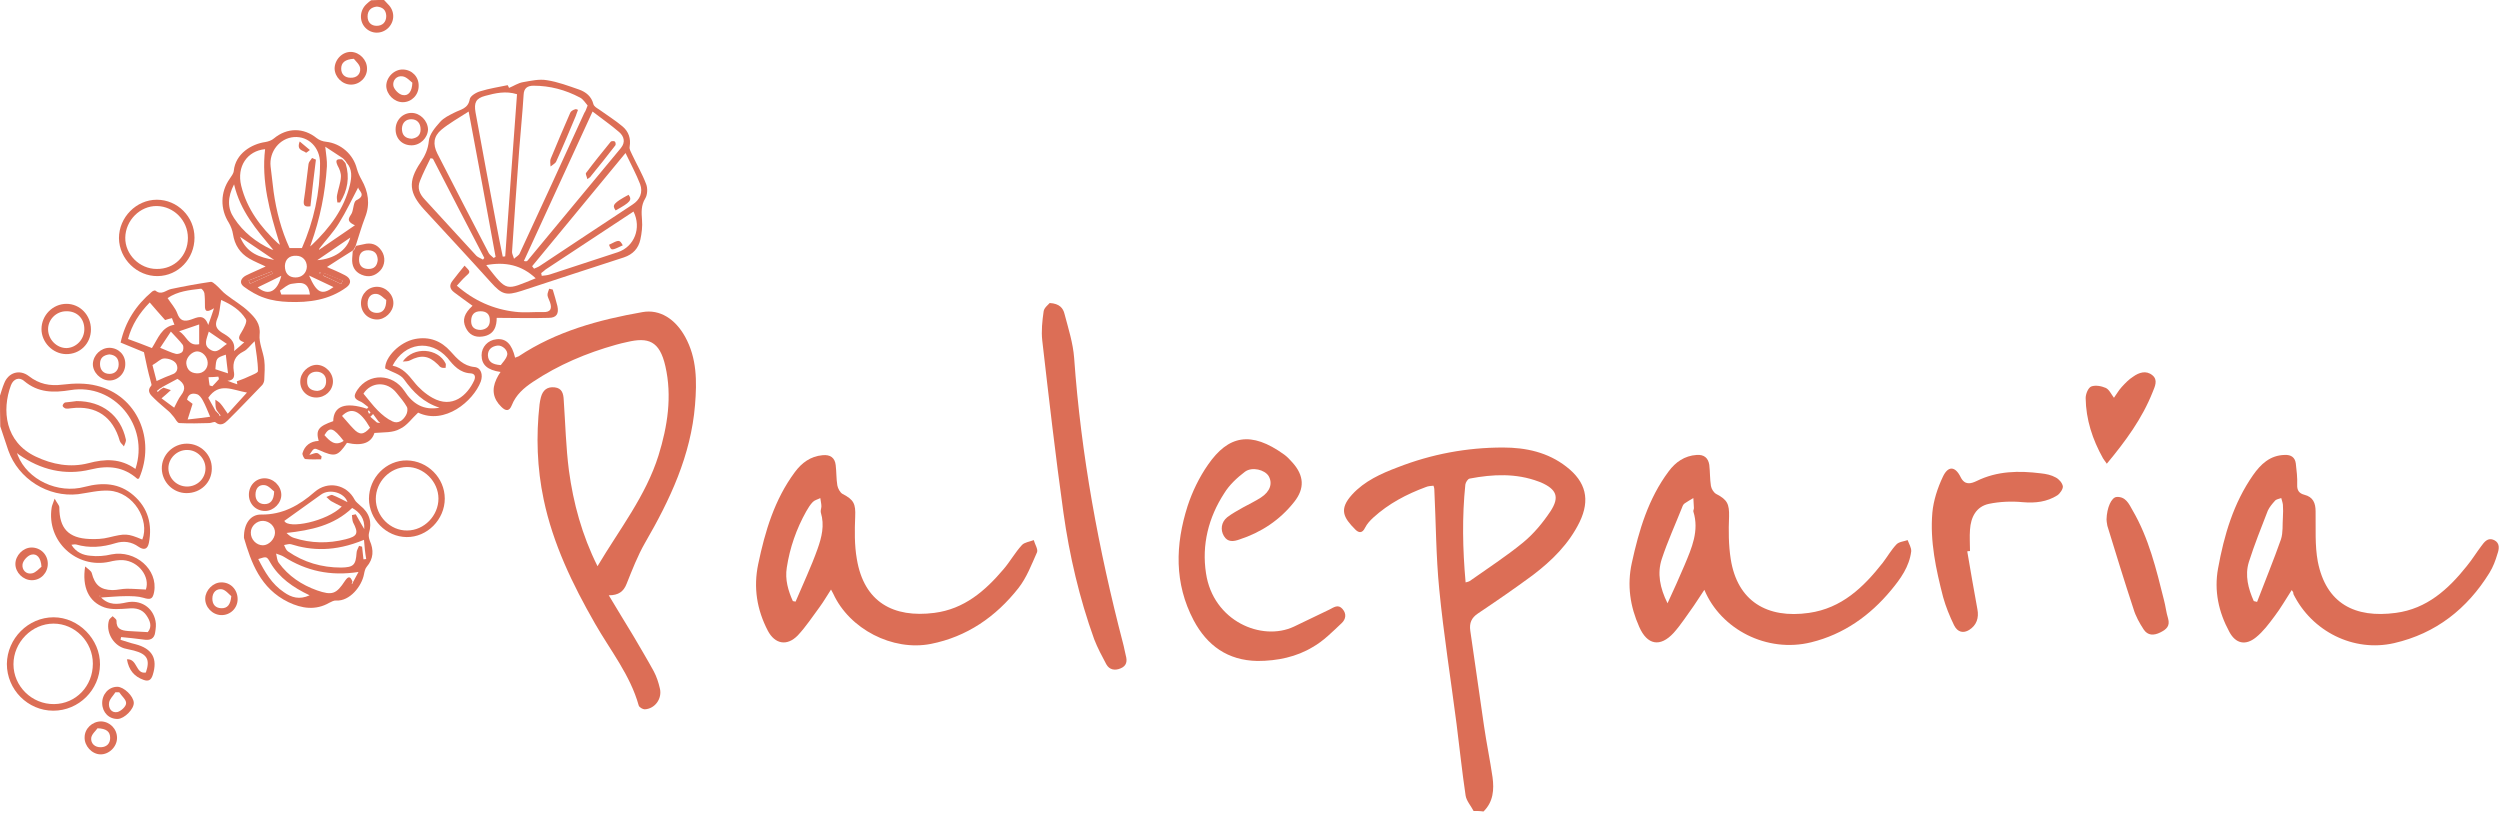 <svg width="155" height="51" viewBox="0 0 155 51" fill="none" xmlns="http://www.w3.org/2000/svg">
<path d="M91.362 50.28C91.192 49.956 90.919 49.65 90.868 49.326C90.647 47.844 90.494 46.362 90.306 44.881C89.948 42.104 89.506 39.328 89.233 36.535C89.029 34.474 89.029 32.396 88.927 30.318C88.927 30.267 88.909 30.216 88.876 30.113C88.722 30.131 88.552 30.131 88.399 30.199C87.206 30.641 86.099 31.221 85.145 32.089C84.941 32.277 84.754 32.481 84.634 32.719C84.464 33.077 84.243 33.043 84.038 32.839C83.289 32.089 82.999 31.578 83.834 30.659C84.6 29.824 85.622 29.364 86.661 28.972C88.756 28.155 90.936 27.746 93.185 27.746C94.598 27.746 95.961 28.035 97.119 28.938C98.329 29.875 98.601 30.982 97.937 32.362C97.272 33.724 96.216 34.763 95.024 35.666C93.917 36.484 92.776 37.267 91.635 38.033C91.226 38.306 91.09 38.63 91.158 39.107C91.447 41.065 91.72 43.041 92.01 45.017C92.163 46.073 92.384 47.129 92.537 48.185C92.64 48.951 92.589 49.718 91.975 50.314C91.771 50.28 91.567 50.28 91.362 50.28ZM90.868 36.109C91.004 36.075 91.073 36.058 91.124 36.024C92.231 35.24 93.389 34.491 94.428 33.639C95.092 33.094 95.654 32.413 96.131 31.698C96.71 30.812 96.506 30.335 95.535 29.909C95.484 29.892 95.433 29.875 95.399 29.858C94.002 29.33 92.555 29.398 91.124 29.671C91.004 29.688 90.868 29.909 90.851 30.045C90.647 32.038 90.681 34.031 90.868 36.109Z" fill="#DC6E56"/>
<path d="M0 24.527C0.085 24.271 0.153 24.016 0.255 23.777C0.511 23.096 1.209 22.875 1.788 23.317C2.419 23.811 3.083 23.948 3.883 23.846C4.582 23.76 5.331 23.743 5.995 23.914C8.482 24.51 9.691 27.218 8.618 29.671C8.584 29.671 8.533 29.688 8.516 29.688C7.665 28.938 6.728 28.836 5.621 29.108C4.02 29.5 2.521 29.125 1.175 28.189C1.141 28.155 1.09 28.121 1.056 28.087C1.073 28.138 1.09 28.189 1.107 28.24C1.703 29.739 3.577 30.641 5.263 30.182C6.37 29.892 7.392 29.943 8.278 30.71C9.181 31.493 9.453 32.515 9.232 33.656C9.146 34.082 8.908 34.116 8.584 33.895C8.159 33.588 7.665 33.52 7.171 33.673C6.353 33.929 5.536 33.997 4.718 33.758C4.65 33.741 4.565 33.758 4.428 33.775C4.718 34.252 5.161 34.423 5.604 34.457C6.029 34.508 6.489 34.474 6.915 34.371C8.397 34.082 9.811 35.308 9.555 36.705C9.47 37.148 9.334 37.199 8.891 37.063C8.55 36.961 8.176 36.961 7.801 36.961C7.324 36.961 6.83 37.012 6.268 37.046C6.762 37.54 7.29 37.471 7.835 37.352C8.704 37.165 9.47 37.642 9.64 38.493C9.691 38.715 9.657 38.97 9.623 39.192C9.572 39.618 9.3 39.72 8.891 39.652C8.431 39.584 7.971 39.549 7.511 39.498C7.494 39.549 7.477 39.617 7.477 39.669C7.784 39.754 8.09 39.873 8.397 39.941C9.436 40.214 9.794 40.827 9.47 41.849C9.368 42.172 9.198 42.258 8.908 42.155C8.329 41.951 7.988 41.559 7.869 40.878C8.533 40.827 8.397 41.815 9.044 41.696C9.317 40.895 9.129 40.554 8.295 40.333C8.09 40.282 7.886 40.248 7.699 40.197C6.983 39.975 6.54 39.141 6.762 38.442C6.796 38.357 6.898 38.289 6.983 38.204C7.068 38.289 7.222 38.391 7.222 38.476C7.205 39.004 7.528 39.09 7.954 39.124C8.346 39.141 8.738 39.175 9.163 39.192C9.453 38.851 9.3 38.476 9.078 38.153C8.823 37.778 8.431 37.676 7.954 37.727C7.46 37.761 6.915 37.812 6.472 37.659C5.502 37.318 5.076 36.398 5.28 35.121C5.467 35.291 5.655 35.394 5.689 35.53C5.876 36.262 6.217 36.569 6.966 36.586C7.273 36.586 7.562 36.501 7.869 36.501C8.261 36.501 8.635 36.535 9.044 36.552C9.317 35.768 8.601 34.797 7.631 34.729C7.341 34.712 7.051 34.763 6.779 34.831C4.735 35.274 2.878 33.554 3.202 31.476C3.219 31.34 3.287 31.221 3.389 30.914C3.526 31.186 3.679 31.323 3.679 31.459C3.679 32.754 4.241 33.367 5.553 33.418C5.961 33.435 6.37 33.418 6.762 33.316C7.767 33.077 7.886 33.06 8.823 33.452C9.3 32.26 8.295 30.505 6.745 30.42C6.115 30.386 5.467 30.556 4.837 30.641C2.981 30.846 1.141 29.705 0.511 27.916C0.341 27.422 0.187 26.928 0.017 26.434C3.63891e-06 25.821 0 25.174 0 24.527ZM8.397 29.074C9.283 26.383 7.068 23.743 4.377 24.186C3.321 24.357 2.368 24.357 1.499 23.624C1.192 23.352 0.835 23.488 0.681 23.88C0.102 25.43 0.307 27.405 2.214 28.308C3.253 28.802 4.36 29.006 5.484 28.717C6.506 28.444 7.46 28.41 8.397 29.074ZM6.217 36.944C6.2 36.944 6.2 36.926 6.183 36.926C6.183 36.943 6.183 36.961 6.183 36.977C6.2 36.977 6.2 36.977 6.217 36.961C6.217 36.961 6.217 36.961 6.217 36.944Z" fill="#DC6E56"/>
<path d="M23.811 0C23.897 0.085 23.965 0.17 24.05 0.255C24.476 0.664 24.493 1.294 24.084 1.72C23.675 2.129 23.028 2.129 22.636 1.703C22.261 1.294 22.296 0.63 22.738 0.238C22.823 0.153 22.909 0.085 23.011 0.017C23.266 3.63891e-06 23.539 0 23.811 0ZM23.369 0.409C23.011 0.443 22.79 0.647 22.79 1.022C22.79 1.397 23.028 1.601 23.352 1.601C23.709 1.601 23.948 1.38 23.948 0.988C23.931 0.613 23.726 0.443 23.369 0.409Z" fill="#DC6E56"/>
<path d="M37.046 35.104C38.425 32.788 40.043 30.744 40.827 28.24C41.389 26.434 41.678 24.561 41.253 22.704C40.895 21.12 40.18 20.899 38.885 21.205C38.647 21.256 38.425 21.308 38.187 21.376C36.364 21.887 34.627 22.619 33.043 23.675C32.481 24.05 31.987 24.476 31.732 25.123C31.578 25.515 31.357 25.498 31.084 25.225C30.573 24.731 30.471 24.152 30.778 23.505C30.846 23.352 30.931 23.215 31.033 23.062C30.216 22.943 29.858 22.619 29.858 22.023C29.858 21.512 30.25 21.086 30.778 21.035C31.374 20.967 31.732 21.325 31.936 22.176C32.004 22.142 32.089 22.125 32.157 22.091C34.491 20.541 37.131 19.826 39.839 19.349C40.912 19.162 41.866 19.775 42.479 20.882C43.211 22.21 43.211 23.641 43.092 25.106C42.837 28.24 41.542 30.982 39.992 33.656C39.532 34.457 39.192 35.342 38.851 36.194C38.664 36.671 38.357 36.909 37.744 36.909C38.272 37.795 38.766 38.596 39.26 39.413C39.686 40.146 40.129 40.878 40.537 41.627C40.708 41.951 40.827 42.309 40.912 42.683C41.065 43.297 40.622 43.944 39.975 43.978C39.856 43.978 39.635 43.859 39.6 43.739C39.072 41.849 37.846 40.333 36.892 38.664C35.496 36.228 34.286 33.724 33.707 30.965C33.298 29.023 33.23 27.048 33.452 25.072C33.469 24.919 33.503 24.765 33.537 24.629C33.656 24.186 33.929 23.965 34.389 24.016C34.848 24.067 34.934 24.407 34.951 24.799C35.053 26.264 35.087 27.729 35.274 29.177C35.547 31.186 36.075 33.162 37.046 35.104ZM31.05 22.636C31.152 22.483 31.374 22.279 31.442 22.023C31.527 21.733 31.135 21.376 30.829 21.427C30.488 21.478 30.25 21.665 30.25 22.023C30.267 22.415 30.505 22.602 31.05 22.636Z" fill="#DC6E56"/>
<path d="M105.67 36.569C105.431 36.926 105.227 37.25 105.005 37.574C104.596 38.136 104.222 38.732 103.762 39.243C102.927 40.146 102.127 39.992 101.633 38.868C101.071 37.608 100.866 36.296 101.173 34.9C101.616 32.873 102.195 30.914 103.455 29.228C103.881 28.649 104.443 28.257 105.193 28.206C105.653 28.172 105.908 28.393 105.976 28.819C106.027 29.262 106.01 29.705 106.078 30.131C106.112 30.318 106.249 30.539 106.402 30.624C107.1 30.982 107.219 31.255 107.202 32.021C107.168 32.89 107.168 33.792 107.305 34.661C107.713 37.267 109.553 38.374 112.159 37.999C114.186 37.71 115.531 36.416 116.724 34.9C117.013 34.525 117.252 34.099 117.575 33.758C117.729 33.588 118.035 33.571 118.274 33.486C118.359 33.724 118.512 33.963 118.495 34.184C118.376 35.138 117.831 35.888 117.252 36.586C115.94 38.17 114.305 39.328 112.295 39.822C109.553 40.503 106.691 39.021 105.67 36.569ZM103.387 37.403C103.779 36.552 104.12 35.802 104.443 35.036C104.886 33.98 105.363 32.907 104.988 31.715C104.971 31.646 105.039 31.544 105.022 31.476C105.022 31.272 104.988 31.084 104.988 30.88C104.818 30.982 104.631 31.084 104.46 31.203C104.375 31.255 104.324 31.357 104.29 31.459C103.864 32.532 103.387 33.571 103.029 34.661C102.74 35.547 102.91 36.45 103.387 37.403Z" fill="#DC6E56"/>
<path d="M51.523 36.552C51.268 36.943 51.063 37.301 50.825 37.625C50.382 38.221 49.973 38.851 49.462 39.396C48.798 40.077 48.049 39.941 47.606 39.107C46.925 37.795 46.703 36.432 47.01 34.968C47.435 32.941 48.015 30.982 49.275 29.279C49.701 28.7 50.246 28.291 50.995 28.223C51.472 28.172 51.762 28.376 51.813 28.836C51.864 29.262 51.847 29.688 51.915 30.096C51.949 30.284 52.085 30.539 52.239 30.624C52.937 30.982 53.056 31.238 53.022 32.021C52.988 32.89 52.971 33.792 53.124 34.661C53.567 37.335 55.39 38.323 57.928 37.999C59.784 37.761 61.078 36.637 62.22 35.291C62.629 34.814 62.935 34.252 63.361 33.792C63.514 33.622 63.838 33.588 64.093 33.486C64.161 33.741 64.366 34.048 64.298 34.235C63.957 35.002 63.65 35.819 63.139 36.467C61.743 38.238 59.954 39.481 57.706 39.924C55.339 40.384 52.664 39.004 51.66 36.807C51.626 36.756 51.591 36.688 51.523 36.552ZM49.156 37.267C49.207 37.284 49.258 37.284 49.326 37.301C49.786 36.211 50.297 35.138 50.689 34.031C50.944 33.316 51.132 32.566 50.893 31.783C50.859 31.663 50.927 31.51 50.927 31.391C50.927 31.221 50.876 31.05 50.859 30.88C50.706 30.965 50.518 30.999 50.399 31.118C50.229 31.289 50.11 31.493 49.99 31.698C49.377 32.788 48.968 33.963 48.781 35.189C48.662 35.938 48.866 36.62 49.156 37.267Z" fill="#DC6E56"/>
<path d="M142.085 36.586C141.71 37.165 141.404 37.71 141.012 38.221C140.671 38.681 140.314 39.158 139.871 39.515C139.223 40.043 138.61 39.907 138.219 39.175C137.554 37.948 137.265 36.637 137.52 35.24C137.895 33.179 138.474 31.203 139.683 29.466C140.16 28.785 140.739 28.223 141.659 28.206C142.051 28.189 142.289 28.359 142.34 28.734C142.392 29.177 142.443 29.619 142.426 30.045C142.409 30.403 142.545 30.59 142.868 30.675C143.413 30.812 143.567 31.186 143.567 31.715C143.584 32.754 143.516 33.809 143.703 34.814C144.214 37.42 146.002 38.34 148.54 37.999C150.465 37.744 151.793 36.535 152.935 35.104C153.258 34.712 153.531 34.269 153.837 33.861C154.025 33.605 154.246 33.298 154.638 33.486C155.013 33.673 154.944 34.048 154.842 34.337C154.723 34.746 154.57 35.155 154.348 35.513C152.969 37.744 151.027 39.277 148.438 39.873C145.917 40.452 143.328 39.141 142.187 36.824C142.204 36.756 142.17 36.688 142.085 36.586ZM139.734 37.267C139.803 37.284 139.871 37.301 139.939 37.318C140.433 36.024 140.961 34.746 141.421 33.435C141.557 33.009 141.506 32.532 141.54 32.072C141.557 31.817 141.557 31.544 141.54 31.289C141.523 31.152 141.472 31.016 141.438 30.88C141.301 30.931 141.131 30.948 141.046 31.05C140.876 31.238 140.705 31.442 140.603 31.663C140.194 32.719 139.769 33.775 139.428 34.849C139.172 35.683 139.394 36.501 139.734 37.267Z" fill="#DC6E56"/>
<path d="M77.958 40.98C76.118 40.946 74.841 40.026 74.006 38.459C72.797 36.16 72.865 33.776 73.631 31.374C73.921 30.488 74.347 29.602 74.892 28.819C76.152 26.997 77.549 26.69 79.627 28.189C79.814 28.325 79.984 28.512 80.138 28.683C80.853 29.483 80.904 30.284 80.24 31.118C79.354 32.242 78.196 33.009 76.834 33.452C76.493 33.571 76.118 33.639 75.88 33.23C75.658 32.856 75.709 32.379 76.084 32.072C76.391 31.834 76.748 31.646 77.072 31.459C77.447 31.255 77.838 31.067 78.179 30.846C78.758 30.471 78.912 29.96 78.656 29.517C78.418 29.126 77.634 28.921 77.191 29.245C76.697 29.619 76.22 30.062 75.897 30.59C74.926 32.089 74.5 33.776 74.773 35.547C75.215 38.511 78.23 39.788 80.223 38.851C80.955 38.493 81.688 38.153 82.42 37.795C82.693 37.659 82.965 37.437 83.238 37.761C83.51 38.068 83.425 38.408 83.187 38.63C82.625 39.158 82.062 39.737 81.398 40.112C80.393 40.725 79.201 40.98 77.958 40.98Z" fill="#DC6E56"/>
<path d="M31.561 5.45C31.851 5.331 32.123 5.144 32.43 5.093C32.924 5.008 33.435 4.888 33.912 4.973C34.593 5.076 35.257 5.331 35.904 5.553C36.33 5.706 36.671 5.978 36.79 6.455C36.824 6.592 36.995 6.694 37.131 6.779C37.625 7.137 38.153 7.46 38.613 7.852C38.97 8.159 39.124 8.584 39.038 9.095C39.004 9.249 39.124 9.436 39.192 9.589C39.481 10.203 39.822 10.782 40.06 11.412C40.163 11.667 40.145 12.076 40.009 12.297C39.737 12.74 39.771 13.166 39.805 13.643C39.839 14.035 39.788 14.461 39.703 14.852C39.584 15.397 39.243 15.772 38.681 15.959C36.569 16.641 34.457 17.339 32.328 18.037C31.374 18.344 31.118 18.259 30.454 17.526C29.091 16.011 27.695 14.512 26.315 13.013C25.361 11.974 25.276 11.258 26.077 10.066C26.349 9.657 26.537 9.266 26.588 8.738C26.622 8.329 26.979 7.903 27.286 7.562C27.507 7.307 27.865 7.137 28.172 6.983C28.564 6.779 29.023 6.745 29.125 6.149C29.16 5.944 29.534 5.723 29.79 5.655C30.335 5.484 30.914 5.399 31.476 5.28C31.51 5.331 31.527 5.382 31.561 5.45ZM36.432 6.54C36.296 6.387 36.16 6.149 35.956 6.047C35.053 5.57 34.099 5.314 33.077 5.314C32.702 5.314 32.481 5.467 32.464 5.876C32.396 7.017 32.276 8.142 32.191 9.283C32.038 11.378 31.885 13.49 31.748 15.585C31.732 15.738 31.834 15.891 31.868 16.045C31.987 15.925 32.174 15.84 32.225 15.704C33.571 12.808 34.9 9.913 36.228 7C36.313 6.881 36.347 6.762 36.432 6.54ZM32.055 5.842C31.357 5.621 30.709 5.774 30.079 5.944C29.5 6.098 29.381 6.37 29.483 6.966C29.909 9.283 30.335 11.616 30.778 13.933C30.897 14.597 31.033 15.244 31.169 15.908C31.221 15.908 31.272 15.908 31.323 15.891C31.561 12.57 31.8 9.249 32.055 5.842ZM36.739 6.915C35.274 10.117 33.878 13.149 32.481 16.181C32.617 16.215 32.668 16.198 32.702 16.164C34.627 13.83 36.569 11.514 38.493 9.181C38.8 8.806 38.681 8.448 38.391 8.193C37.88 7.75 37.335 7.375 36.739 6.915ZM29.057 6.915C28.427 7.324 27.865 7.631 27.371 8.039C26.877 8.448 26.826 8.942 27.116 9.521C28.172 11.582 29.228 13.626 30.301 15.687C30.369 15.806 30.505 15.891 30.607 15.993C30.641 15.976 30.692 15.942 30.727 15.925C30.181 12.979 29.654 10.049 29.057 6.915ZM38.783 9.487C36.756 11.94 34.883 14.222 32.992 16.505C33.026 16.556 33.077 16.607 33.111 16.658C33.23 16.607 33.367 16.556 33.469 16.487C35.376 15.227 37.284 13.95 39.209 12.689C39.686 12.383 39.873 11.923 39.686 11.412C39.447 10.799 39.124 10.202 38.783 9.487ZM26.843 9.845C26.792 9.828 26.741 9.811 26.69 9.811C26.468 10.271 26.23 10.73 26.043 11.207C25.855 11.65 26.009 12.025 26.332 12.366C27.405 13.524 28.461 14.699 29.534 15.857C29.637 15.959 29.807 16.011 29.943 16.096C29.977 16.062 29.994 16.028 30.028 15.993C28.955 13.95 27.899 11.889 26.843 9.845ZM33.554 16.93C33.571 16.981 33.571 17.049 33.588 17.101C33.758 17.084 33.946 17.067 34.099 17.015C35.496 16.556 36.909 16.096 38.306 15.636C39.328 15.295 39.788 14.137 39.277 13.115C37.454 14.307 35.649 15.517 33.827 16.709C33.741 16.794 33.639 16.862 33.554 16.93ZM30.148 16.436C31.476 18.122 31.306 18.02 33.213 17.254C32.345 16.436 31.34 16.215 30.148 16.436Z" fill="#DC6E56"/>
<path d="M65.081 18.787C65.694 18.821 65.916 19.11 66.001 19.468C66.239 20.371 66.529 21.274 66.597 22.193C67.023 28.189 68.113 34.082 69.629 39.89C69.697 40.129 69.731 40.384 69.799 40.639C69.901 40.997 69.85 41.287 69.475 41.44C69.118 41.593 68.777 41.525 68.59 41.184C68.317 40.674 68.045 40.163 67.84 39.635C66.921 37.08 66.308 34.457 65.933 31.783C65.439 28.24 65.03 24.68 64.621 21.12C64.553 20.524 64.621 19.894 64.706 19.298C64.74 19.076 64.996 18.889 65.081 18.787Z" fill="#DC6E56"/>
<path d="M21.87 15.534C21.325 15.874 20.763 16.232 20.269 16.556C20.592 16.692 21.001 16.862 21.393 17.067C21.785 17.271 21.802 17.578 21.478 17.816C20.405 18.599 19.162 18.77 17.884 18.719C17.39 18.702 16.862 18.634 16.385 18.463C15.925 18.31 15.5 18.054 15.108 17.765C14.801 17.526 14.954 17.237 15.244 17.084C15.653 16.879 16.079 16.709 16.47 16.521C16.147 16.368 15.772 16.215 15.448 16.028C14.869 15.687 14.546 15.176 14.444 14.512C14.409 14.273 14.307 14.018 14.188 13.813C13.643 12.962 13.66 11.906 14.239 11.088C14.341 10.935 14.478 10.764 14.495 10.594C14.597 9.521 15.602 8.925 16.453 8.806C16.641 8.772 16.845 8.704 16.981 8.584C17.799 7.903 18.821 7.903 19.639 8.567C19.792 8.687 20.013 8.772 20.218 8.789C21.137 8.891 21.904 9.572 22.125 10.458C22.193 10.696 22.296 10.935 22.415 11.139C22.841 11.889 22.96 12.655 22.636 13.473C22.415 14.052 22.244 14.648 22.057 15.227C22.023 15.295 21.989 15.363 21.955 15.431C21.938 15.466 21.904 15.517 21.87 15.534ZM21.359 9.913C21.325 9.879 21.291 9.845 21.257 9.811C20.916 9.589 20.592 9.368 20.166 9.095C20.218 9.606 20.286 9.964 20.269 10.305C20.166 11.957 19.843 13.558 19.281 15.125C19.264 15.176 19.247 15.227 19.23 15.278C19.264 15.244 19.315 15.21 19.349 15.176C20.439 14.137 21.342 12.945 21.699 11.446C21.802 10.986 21.853 10.492 21.495 10.1C21.461 10.032 21.41 9.964 21.359 9.913ZM19.843 15.448C20.524 14.989 21.188 14.529 22.006 13.967C21.359 13.677 21.716 13.439 21.819 13.2C21.921 12.945 21.921 12.502 22.091 12.417C22.772 12.093 22.193 11.803 22.21 11.616C21.836 12.315 21.478 13.098 21.018 13.83C20.677 14.393 20.218 14.869 19.809 15.397C19.792 15.431 19.792 15.466 19.775 15.5C19.792 15.5 19.809 15.466 19.843 15.448ZM16.828 15.466C16.862 15.466 16.896 15.482 16.947 15.482C16.93 15.466 16.913 15.431 16.879 15.414C15.908 14.239 14.903 13.098 14.512 11.429C14.103 12.229 14.086 12.894 14.512 13.524C15.091 14.409 15.891 15.023 16.828 15.466ZM17.22 15.074C17.271 15.108 17.305 15.142 17.356 15.176C17.339 15.125 17.322 15.057 17.305 15.006C16.726 13.132 16.198 11.241 16.436 9.249C15.329 9.351 14.665 10.322 14.954 11.514C15.312 12.962 16.164 14.086 17.22 15.074ZM18.719 15.38C19.451 13.711 19.843 11.957 19.843 10.117C19.843 9.146 19.128 8.431 18.225 8.499C17.339 8.567 16.675 9.402 16.777 10.322C16.845 10.85 16.896 11.361 16.964 11.889C17.135 13.098 17.441 14.273 17.952 15.38C18.208 15.38 18.446 15.38 18.719 15.38ZM19.025 16.539C19.025 16.147 18.753 15.857 18.361 15.857C17.935 15.84 17.68 16.079 17.663 16.487C17.663 16.947 17.901 17.203 18.327 17.203C18.719 17.203 19.008 16.93 19.025 16.539ZM19.213 18.259C19.11 17.356 18.514 17.544 18.088 17.595C17.833 17.629 17.595 17.867 17.356 18.02C17.39 18.105 17.407 18.174 17.441 18.259C18.02 18.259 18.599 18.259 19.213 18.259ZM21.716 14.733C21.018 15.21 20.337 15.67 19.672 16.13C20.695 16.062 21.512 15.517 21.716 14.733ZM16.998 16.113C16.334 15.653 15.653 15.21 14.886 14.682C15.295 15.704 16.096 15.96 16.998 16.113ZM15.976 17.816C16.641 18.378 17.203 18.072 17.441 17.101C16.913 17.356 16.453 17.595 15.976 17.816ZM20.677 17.799C20.183 17.561 19.724 17.356 19.162 17.084C19.639 18.174 19.962 18.327 20.677 17.799ZM15.414 17.39C15.448 17.458 15.466 17.526 15.5 17.595C15.96 17.39 16.436 17.169 16.896 16.964C16.879 16.913 16.862 16.879 16.845 16.828C16.368 17.015 15.891 17.203 15.414 17.39ZM21.154 17.612C21.188 17.544 21.206 17.475 21.239 17.407C20.865 17.254 20.49 17.101 20.115 16.947C20.098 16.998 20.081 17.049 20.047 17.101C20.422 17.254 20.78 17.441 21.154 17.612ZM19.894 16.93C19.877 16.913 19.877 16.896 19.86 16.896C19.826 16.896 19.809 16.913 19.775 16.913C19.792 16.93 19.792 16.947 19.809 16.947C19.843 16.947 19.86 16.93 19.894 16.93Z" fill="#DC6E56"/>
<path d="M8.925 21.836C8.516 21.665 8.022 21.461 7.477 21.239C7.767 19.945 8.431 18.923 9.419 18.088C9.47 18.037 9.606 17.986 9.64 18.02C10.015 18.327 10.288 17.986 10.611 17.918C11.412 17.748 12.246 17.595 13.064 17.475C13.166 17.458 13.302 17.595 13.405 17.68C13.626 17.867 13.796 18.105 14.035 18.276C14.495 18.634 15.006 18.923 15.414 19.315C15.806 19.69 16.164 20.064 16.096 20.746C16.045 21.256 16.317 21.802 16.385 22.33C16.436 22.721 16.402 23.147 16.385 23.539C16.385 23.641 16.334 23.777 16.266 23.863C15.551 24.595 14.852 25.344 14.12 26.06C13.933 26.247 13.677 26.451 13.354 26.179C13.285 26.128 13.098 26.23 12.979 26.23C12.366 26.247 11.735 26.264 11.122 26.23C10.986 26.23 10.884 25.974 10.765 25.838C10.662 25.736 10.594 25.617 10.475 25.515C10.168 25.242 9.845 24.987 9.572 24.714C9.351 24.493 9.061 24.271 9.385 23.897C9.419 23.863 9.351 23.709 9.334 23.607C9.181 23.062 9.061 22.5 8.925 21.836ZM13.473 25.583C13.507 25.617 13.541 25.651 13.575 25.685C13.592 25.719 13.609 25.77 13.626 25.804C13.643 25.787 13.677 25.753 13.677 25.753C13.66 25.719 13.626 25.685 13.592 25.651C13.558 25.617 13.541 25.566 13.507 25.532C13.473 25.498 13.456 25.447 13.422 25.413C13.405 25.344 13.37 25.276 13.37 25.225C13.354 25.072 13.354 24.919 13.354 24.782C13.473 24.867 13.609 24.936 13.694 25.055C13.83 25.208 13.933 25.395 14.12 25.651C14.529 25.191 14.903 24.799 15.312 24.339C14.409 24.186 13.592 23.675 12.911 24.663C13.03 24.884 13.2 25.174 13.37 25.481C13.405 25.498 13.439 25.549 13.473 25.583ZM9.896 24.101C9.845 24.152 9.777 24.203 9.726 24.237C9.743 24.254 9.76 24.271 9.777 24.305C9.828 24.254 9.896 24.203 9.947 24.152C10.015 24.118 10.066 24.067 10.134 24.033C10.271 24.084 10.407 24.118 10.594 24.186C10.373 24.39 10.22 24.527 10.015 24.697C10.305 24.901 10.526 25.089 10.799 25.276C10.952 24.987 11.054 24.731 11.224 24.51C11.548 24.101 11.463 23.777 11.003 23.488C10.713 23.641 10.407 23.811 10.083 23.982C10.032 24.033 9.964 24.067 9.896 24.101ZM9.419 21.58C9.811 20.967 10.015 20.269 10.816 20.132C10.765 20.013 10.713 19.877 10.662 19.724C10.492 19.758 10.356 19.809 10.237 19.843C9.913 19.485 9.623 19.145 9.283 18.753C8.636 19.417 8.176 20.132 7.937 21.018C8.465 21.205 8.942 21.393 9.419 21.58ZM13.268 19.11C12.86 19.366 12.689 19.349 12.706 18.94C12.706 18.685 12.706 18.429 12.672 18.174C12.655 18.072 12.519 17.884 12.451 17.901C11.735 17.986 11.02 18.054 10.39 18.48C10.611 18.821 10.867 19.093 10.986 19.417C11.156 19.894 11.412 19.962 11.855 19.809C12.212 19.69 12.655 19.417 12.911 20.149C13.047 19.775 13.132 19.519 13.268 19.11ZM14.512 21.767C14.716 21.597 14.921 21.427 15.142 21.223C14.716 21.086 14.784 20.899 14.955 20.626C15.108 20.371 15.346 19.945 15.244 19.792C14.903 19.23 14.341 18.872 13.711 18.599C13.626 19.025 13.626 19.417 13.473 19.758C13.302 20.166 13.405 20.388 13.762 20.626C14.171 20.865 14.614 21.12 14.512 21.767ZM14.716 23.828C14.699 23.76 14.699 23.709 14.682 23.641C14.903 23.556 15.125 23.488 15.329 23.386C15.568 23.266 15.993 23.13 15.993 23.011C15.993 22.415 15.874 21.802 15.789 21.154C15.5 21.427 15.329 21.682 15.108 21.785C14.563 22.057 14.409 22.449 14.495 23.011C14.546 23.283 14.546 23.59 14.103 23.607C14.307 23.692 14.512 23.76 14.716 23.828ZM13.03 25.838C12.86 25.447 12.74 25.123 12.57 24.816C12.485 24.663 12.349 24.476 12.212 24.442C11.94 24.357 11.667 24.408 11.599 24.782C11.718 24.867 11.821 24.953 11.94 25.038C11.838 25.344 11.752 25.634 11.633 26.009C12.127 25.957 12.536 25.906 13.03 25.838ZM9.709 23.624C10.083 23.454 10.39 23.317 10.713 23.198C11.088 23.062 11.02 22.67 10.901 22.517C10.765 22.33 10.424 22.21 10.168 22.227C9.964 22.227 9.76 22.466 9.453 22.636C9.521 22.909 9.606 23.249 9.709 23.624ZM12.877 22.483C12.86 22.108 12.553 21.785 12.212 21.785C11.889 21.802 11.531 22.176 11.548 22.517C11.582 22.909 11.804 23.13 12.212 23.147C12.604 23.164 12.894 22.858 12.877 22.483ZM10.594 20.558C10.339 20.933 10.151 21.239 9.93 21.563C10.322 21.716 10.611 21.87 10.901 21.938C11.02 21.972 11.242 21.904 11.31 21.802C11.378 21.716 11.395 21.478 11.327 21.376C11.139 21.12 10.884 20.882 10.594 20.558ZM12.349 21.342C12.349 20.933 12.349 20.558 12.349 20.115C11.94 20.252 11.582 20.371 11.105 20.541C11.599 20.831 11.65 21.478 12.349 21.342ZM12.945 20.558C12.809 21.035 12.587 21.41 13.047 21.682C13.473 21.955 13.694 21.563 14.069 21.325C13.66 21.052 13.319 20.814 12.945 20.558ZM14.137 23.147C14.086 22.704 14.035 22.347 14.001 21.989C13.405 22.193 13.405 22.193 13.354 22.892C13.575 22.96 13.796 23.045 14.137 23.147ZM13.575 23.505C13.558 23.454 13.558 23.403 13.541 23.352C13.336 23.369 13.132 23.386 12.928 23.386C12.945 23.556 12.962 23.726 12.996 23.897C13.047 23.914 13.115 23.931 13.166 23.948C13.302 23.811 13.439 23.658 13.575 23.505Z" fill="#DC6E56"/>
<path d="M121.97 34.184C122.174 35.377 122.378 36.586 122.6 37.778C122.702 38.306 122.549 38.766 122.089 39.056C121.731 39.277 121.373 39.209 121.152 38.766C120.88 38.204 120.641 37.625 120.471 37.012C120.028 35.291 119.653 33.554 119.806 31.783C119.875 31.033 120.13 30.25 120.454 29.568C120.777 28.87 121.22 28.887 121.561 29.585C121.816 30.096 122.191 29.994 122.549 29.824C123.826 29.194 125.172 29.177 126.534 29.347C126.858 29.381 127.182 29.449 127.454 29.602C127.658 29.705 127.863 29.943 127.897 30.148C127.914 30.318 127.727 30.59 127.556 30.71C126.909 31.118 126.194 31.203 125.41 31.135C124.712 31.067 123.979 31.101 123.315 31.238C122.515 31.408 122.191 32.072 122.14 32.839C122.106 33.282 122.14 33.724 122.14 34.167C122.072 34.167 122.021 34.167 121.97 34.184Z" fill="#DC6E56"/>
<path d="M15.125 33.35C15.108 32.447 15.551 31.885 16.198 31.902C17.509 31.919 18.548 31.34 19.502 30.505C20.32 29.79 21.495 30.028 21.989 30.982C22.057 31.118 22.21 31.221 22.329 31.34C22.909 31.8 23.079 32.362 22.875 33.06C22.84 33.196 22.875 33.384 22.926 33.52C23.181 34.099 23.164 34.644 22.738 35.138C22.636 35.257 22.602 35.428 22.568 35.598C22.432 36.347 21.682 37.284 20.848 37.233C20.712 37.216 20.558 37.301 20.422 37.369C19.57 37.863 18.702 37.727 17.884 37.335C16.13 36.484 15.568 34.849 15.125 33.35ZM21.887 36.092C21.989 35.904 22.091 35.717 22.227 35.462C20.473 35.734 18.991 35.394 17.611 34.525C17.458 34.423 17.271 34.389 17.118 34.321C17.169 34.508 17.169 34.746 17.288 34.9C17.884 35.717 18.702 36.262 19.655 36.603C20.592 36.926 20.848 36.841 21.393 36.007C21.614 35.683 21.733 35.751 21.853 36.058C21.836 36.109 21.819 36.143 21.802 36.194C21.819 36.194 21.836 36.194 21.836 36.211C21.853 36.177 21.87 36.143 21.887 36.092ZM22.568 33.469C20.729 34.235 19.281 34.133 18.037 33.741C17.918 33.707 17.748 33.775 17.611 33.792C17.68 33.929 17.731 34.099 17.85 34.184C18.838 34.865 19.945 35.189 21.154 35.189C21.921 35.172 22.057 35.036 22.108 34.269C22.108 34.133 22.21 33.98 22.261 33.843C22.329 33.861 22.381 33.878 22.449 33.895C22.483 34.15 22.5 34.423 22.534 34.678C22.585 34.678 22.653 34.661 22.704 34.661C22.636 34.269 22.602 33.912 22.568 33.469ZM21.819 31.936C21.904 31.919 21.972 31.902 22.057 31.885C22.21 32.174 22.381 32.447 22.585 32.805C22.619 32.14 22.312 31.766 21.836 31.493C20.694 32.583 19.281 32.873 17.765 33.043C17.918 33.196 18.054 33.298 18.225 33.35C19.281 33.69 20.354 33.707 21.427 33.435C22.176 33.247 22.244 33.06 21.887 32.379C21.836 32.242 21.836 32.072 21.819 31.936ZM17.629 32.294C17.85 32.822 20.269 32.328 21.188 31.408C20.95 31.289 20.729 31.186 20.524 31.067C20.422 30.999 20.337 30.897 20.235 30.812C20.354 30.778 20.507 30.659 20.609 30.692C20.933 30.812 21.222 30.982 21.546 31.135C21.359 30.539 20.439 30.284 19.911 30.659C19.145 31.203 18.395 31.748 17.629 32.294ZM19.196 36.909C18.157 36.416 17.305 35.819 16.76 34.883C16.538 34.491 16.538 34.491 16.011 34.661C16.419 35.462 16.845 36.211 17.611 36.722C18.071 37.046 18.565 37.199 19.196 36.909ZM17.049 33.043C17.067 32.651 16.726 32.311 16.317 32.294C15.925 32.277 15.551 32.617 15.551 33.009C15.534 33.435 15.891 33.809 16.3 33.809C16.658 33.809 17.032 33.435 17.049 33.043Z" fill="#DC6E56"/>
<path d="M23.215 26.843C23.028 27.439 22.483 27.678 21.512 27.456C20.933 28.308 20.763 28.342 19.809 27.916C19.468 27.763 19.468 27.763 19.179 28.206C19.383 28.155 19.519 28.07 19.655 28.087C19.758 28.104 19.843 28.223 19.945 28.308C19.928 28.359 19.911 28.427 19.911 28.478C19.587 28.478 19.247 28.495 18.923 28.461C18.855 28.444 18.736 28.206 18.753 28.104C18.889 27.627 19.247 27.354 19.758 27.337C19.57 26.656 19.741 26.434 20.66 26.111C20.677 25.174 21.41 24.901 22.755 25.344C22.789 25.31 22.806 25.276 22.84 25.242C22.687 25.14 22.551 25.004 22.398 24.919C21.938 24.731 21.887 24.578 22.159 24.169C22.875 23.113 24.339 23.147 25.072 24.237C25.583 25.038 26.264 25.464 27.252 25.276C26.281 24.97 25.617 24.322 25.038 23.505C24.816 23.198 24.322 23.079 23.88 22.841C23.863 22.159 24.765 21.205 25.736 21.018C26.622 20.848 27.354 21.137 27.933 21.785C28.342 22.244 28.734 22.687 29.415 22.755C29.824 22.789 29.96 23.232 29.807 23.658C29.347 24.867 27.576 26.366 25.923 25.583C25.532 25.941 25.225 26.4 24.799 26.588C24.356 26.843 23.811 26.792 23.215 26.843ZM23.369 26.196C23.437 26.213 23.505 26.213 23.573 26.23C23.539 26.196 23.488 26.145 23.454 26.111C23.352 25.957 23.232 25.821 23.13 25.668C23.079 25.719 23.028 25.787 22.96 25.838C23.096 25.957 23.232 26.077 23.369 26.196ZM24.339 22.67C24.97 22.806 25.31 23.232 25.668 23.675C25.974 24.067 26.383 24.425 26.809 24.663C28.052 25.361 28.972 24.51 29.398 23.59C29.5 23.352 29.449 23.164 29.177 23.147C28.512 23.113 28.121 22.67 27.746 22.193C26.707 21.018 25.089 21.223 24.339 22.67ZM22.534 24.407C22.84 24.765 23.113 25.14 23.42 25.447C23.692 25.719 23.999 25.974 24.339 26.128C24.697 26.298 25.004 26.043 25.174 25.736C25.259 25.6 25.293 25.344 25.225 25.225C25.055 24.919 24.816 24.646 24.595 24.373C23.999 23.607 22.994 23.675 22.534 24.407ZM22.943 26.52C22.33 25.447 21.785 25.208 21.205 25.787C21.444 26.043 21.665 26.332 21.904 26.571C22.296 26.997 22.551 26.962 22.943 26.52ZM21.308 27.337C20.66 26.503 20.439 26.434 20.115 26.979C20.439 27.337 20.763 27.695 21.308 27.337ZM22.875 25.447C22.858 25.464 22.823 25.464 22.806 25.481C22.823 25.532 22.858 25.6 22.875 25.651C22.909 25.634 22.943 25.617 22.977 25.6C22.943 25.549 22.909 25.498 22.875 25.447Z" fill="#DC6E56"/>
<path d="M130.605 32.208C130.622 31.476 130.912 30.829 131.235 30.812C131.797 30.778 132.002 31.255 132.223 31.646C133.228 33.367 133.688 35.291 134.165 37.199C134.267 37.574 134.301 37.965 134.42 38.34C134.557 38.817 134.318 39.021 133.943 39.209C133.535 39.413 133.16 39.413 132.904 39.021C132.649 38.63 132.41 38.204 132.274 37.744C131.712 36.041 131.184 34.32 130.656 32.6C130.622 32.43 130.605 32.26 130.605 32.208Z" fill="#DC6E56"/>
<path d="M130.622 28.751C130.503 28.581 130.435 28.495 130.384 28.41C129.736 27.252 129.328 26.009 129.311 24.68C129.311 24.425 129.464 24.05 129.651 23.965C129.907 23.863 130.281 23.931 130.554 24.05C130.775 24.152 130.895 24.442 131.065 24.663C131.218 24.459 131.354 24.203 131.542 23.999C131.763 23.76 131.985 23.522 132.257 23.352C132.615 23.096 133.058 22.943 133.449 23.266C133.807 23.556 133.603 23.965 133.466 24.305C132.819 25.941 131.797 27.337 130.622 28.751Z" fill="#DC6E56"/>
<path d="M3.304 44.063C1.72 44.063 0.426 42.752 0.426 41.167C0.443 39.584 1.754 38.272 3.321 38.272C4.871 38.272 6.217 39.635 6.2 41.202C6.183 42.769 4.888 44.063 3.304 44.063ZM5.757 41.15C5.757 39.788 4.65 38.664 3.321 38.664C1.976 38.664 0.835 39.822 0.835 41.184C0.835 42.547 1.976 43.671 3.355 43.654C4.701 43.637 5.757 42.547 5.757 41.15Z" fill="#DC6E56"/>
<path d="M34.269 17.952C34.371 18.293 34.474 18.634 34.559 18.974C34.661 19.451 34.508 19.707 34.014 19.707C32.958 19.741 31.885 19.707 30.795 19.707C30.795 20.183 30.675 20.763 29.909 20.865C29.432 20.933 29.074 20.746 28.87 20.303C28.649 19.826 28.785 19.434 29.296 18.957C28.904 18.685 28.529 18.395 28.155 18.123C27.865 17.901 27.848 17.663 28.07 17.39C28.308 17.084 28.546 16.777 28.802 16.47C29.194 16.862 29.177 16.862 28.87 17.135C28.683 17.305 28.529 17.492 28.325 17.714C29.398 18.651 30.607 19.179 31.953 19.332C32.515 19.4 33.111 19.332 33.673 19.349C34.15 19.366 34.235 19.128 34.099 18.736C34.048 18.582 33.963 18.446 33.946 18.31C33.929 18.174 34.014 18.037 34.048 17.901C34.133 17.918 34.201 17.935 34.269 17.952ZM29.807 20.456C30.165 20.422 30.386 20.218 30.369 19.843C30.369 19.468 30.147 19.298 29.79 19.298C29.398 19.298 29.211 19.519 29.211 19.911C29.211 20.269 29.415 20.456 29.807 20.456Z" fill="#DC6E56"/>
<path d="M12.059 14.733C12.059 16.045 11.054 17.101 9.777 17.118C8.499 17.135 7.392 16.062 7.375 14.767C7.375 13.473 8.448 12.383 9.726 12.383C11.003 12.383 12.059 13.439 12.059 14.733ZM11.65 14.75C11.65 13.677 10.782 12.791 9.726 12.774C8.687 12.757 7.784 13.66 7.767 14.733C7.75 15.772 8.653 16.675 9.709 16.675C10.816 16.692 11.65 15.857 11.65 14.75Z" fill="#DC6E56"/>
<path d="M27.576 30.914C27.576 32.208 26.485 33.316 25.208 33.298C23.931 33.282 22.892 32.208 22.875 30.931C22.875 29.619 23.948 28.529 25.225 28.546C26.52 28.564 27.576 29.637 27.576 30.914ZM27.184 30.914C27.184 29.858 26.264 28.938 25.225 28.955C24.169 28.972 23.3 29.875 23.3 30.931C23.3 32.004 24.203 32.907 25.242 32.89C26.298 32.89 27.184 31.97 27.184 30.914Z" fill="#DC6E56"/>
<path d="M5.638 20.422C5.638 21.308 4.956 21.972 4.088 21.955C3.27 21.938 2.572 21.223 2.572 20.405C2.572 19.553 3.27 18.838 4.122 18.838C4.956 18.838 5.638 19.536 5.638 20.422ZM5.229 20.405C5.229 19.741 4.769 19.281 4.105 19.298C3.475 19.298 2.964 19.826 2.981 20.439C2.998 21.052 3.509 21.58 4.122 21.58C4.735 21.563 5.229 21.035 5.229 20.405Z" fill="#DC6E56"/>
<path d="M11.565 30.573C10.73 30.573 10.049 29.892 10.032 29.057C10.015 28.206 10.73 27.507 11.582 27.507C12.451 27.507 13.149 28.206 13.132 29.057C13.132 29.909 12.451 30.573 11.565 30.573ZM11.599 30.165C12.229 30.165 12.74 29.671 12.74 29.04C12.74 28.427 12.229 27.899 11.616 27.899C10.969 27.882 10.424 28.427 10.441 29.057C10.458 29.671 10.969 30.165 11.599 30.165Z" fill="#DC6E56"/>
<path d="M21.767 5.246C21.223 5.246 20.763 4.786 20.745 4.258C20.745 3.696 21.223 3.202 21.767 3.219C22.296 3.236 22.755 3.713 22.755 4.241C22.772 4.786 22.312 5.246 21.767 5.246ZM21.938 3.645C21.393 3.679 21.154 3.883 21.154 4.258C21.154 4.599 21.376 4.82 21.733 4.82C22.125 4.837 22.364 4.582 22.33 4.241C22.312 4.003 22.057 3.798 21.938 3.645Z" fill="#DC6E56"/>
<path d="M22.074 15.244C22.227 15.21 22.398 15.176 22.551 15.142C23.011 15.023 23.386 15.142 23.658 15.551C23.913 15.925 23.88 16.453 23.573 16.777C23.249 17.118 22.858 17.22 22.415 17.032C21.972 16.845 21.802 16.47 21.836 16.011C21.853 15.857 21.853 15.721 21.87 15.568C21.904 15.534 21.938 15.499 21.972 15.466C22.006 15.38 22.04 15.295 22.074 15.244ZM23.42 16.113C23.403 15.738 23.232 15.534 22.858 15.517C22.466 15.499 22.261 15.704 22.261 16.096C22.261 16.453 22.449 16.658 22.806 16.675C23.215 16.692 23.386 16.47 23.42 16.113Z" fill="#DC6E56"/>
<path d="M6.268 44.727C6.813 44.744 7.256 45.187 7.256 45.749C7.256 46.311 6.745 46.788 6.217 46.771C5.689 46.754 5.229 46.243 5.246 45.715C5.246 45.17 5.723 44.727 6.268 44.727ZM6.046 45.153C5.944 45.306 5.689 45.511 5.655 45.749C5.621 46.09 5.876 46.345 6.268 46.328C6.626 46.311 6.83 46.09 6.83 45.749C6.83 45.358 6.592 45.17 6.046 45.153Z" fill="#DC6E56"/>
<path d="M15.431 30.675C15.431 30.096 15.857 29.654 16.402 29.654C16.947 29.654 17.424 30.113 17.441 30.659C17.458 31.186 16.964 31.68 16.436 31.68C15.857 31.68 15.431 31.238 15.431 30.675ZM16.998 30.471C16.862 30.369 16.658 30.113 16.419 30.079C16.045 30.028 15.84 30.284 15.84 30.675C15.84 31.05 16.079 31.255 16.402 31.255C16.76 31.255 16.981 31.033 16.998 30.471Z" fill="#DC6E56"/>
<path d="M14.733 37.148C14.733 37.71 14.273 38.153 13.711 38.136C13.166 38.119 12.706 37.642 12.723 37.097C12.74 36.586 13.217 36.109 13.711 36.109C14.29 36.092 14.733 36.552 14.733 37.148ZM14.341 36.961C14.188 36.841 14.001 36.586 13.762 36.535C13.422 36.484 13.166 36.722 13.166 37.114C13.166 37.471 13.353 37.693 13.711 37.71C14.103 37.727 14.29 37.489 14.341 36.961Z" fill="#DC6E56"/>
<path d="M22.381 18.77C22.398 18.208 22.841 17.765 23.403 17.782C23.948 17.799 24.408 18.276 24.39 18.821C24.373 19.349 23.863 19.826 23.352 19.809C22.772 19.792 22.364 19.332 22.381 18.77ZM23.948 18.599C23.811 18.514 23.607 18.259 23.369 18.225C22.994 18.174 22.79 18.446 22.79 18.821C22.79 19.196 23.028 19.4 23.369 19.4C23.726 19.4 23.948 19.162 23.948 18.599Z" fill="#DC6E56"/>
<path d="M6.796 21.563C7.358 21.58 7.784 22.006 7.767 22.585C7.767 23.147 7.307 23.607 6.762 23.59C6.234 23.573 5.74 23.079 5.757 22.551C5.791 22.006 6.251 21.563 6.796 21.563ZM6.779 21.972C6.404 22.023 6.2 22.193 6.2 22.568C6.2 22.96 6.438 23.181 6.796 23.181C7.12 23.181 7.358 22.96 7.358 22.585C7.358 22.193 7.137 22.006 6.779 21.972Z" fill="#DC6E56"/>
<path d="M19.605 24.646C19.042 24.646 18.599 24.203 18.617 23.641C18.617 23.113 19.093 22.636 19.622 22.619C20.166 22.619 20.66 23.113 20.643 23.675C20.626 24.22 20.166 24.646 19.605 24.646ZM19.673 24.237C20.03 24.203 20.235 23.965 20.218 23.607C20.218 23.249 19.945 23.045 19.622 23.045C19.281 23.045 19.025 23.266 19.042 23.624C19.025 23.999 19.23 24.22 19.673 24.237Z" fill="#DC6E56"/>
<path d="M25.957 5.331C25.957 5.893 25.515 6.336 24.97 6.336C24.442 6.336 23.965 5.859 23.948 5.331C23.948 4.786 24.442 4.292 24.987 4.309C25.549 4.326 25.974 4.769 25.957 5.331ZM25.566 5.127C25.43 5.025 25.208 4.769 24.97 4.735C24.595 4.667 24.322 4.991 24.39 5.331C24.442 5.553 24.731 5.859 24.97 5.893C25.31 5.961 25.549 5.689 25.566 5.127Z" fill="#DC6E56"/>
<path d="M25.515 9.01C24.936 9.01 24.527 8.601 24.527 8.022C24.527 7.443 24.97 7 25.515 7C26.043 7 26.52 7.477 26.537 8.022C26.52 8.55 26.06 9.01 25.515 9.01ZM25.532 8.601C25.855 8.55 26.077 8.397 26.077 8.022C26.077 7.631 25.855 7.392 25.498 7.392C25.174 7.392 24.936 7.596 24.919 7.971C24.919 8.38 25.123 8.584 25.532 8.601Z" fill="#DC6E56"/>
<path d="M2.964 34.951C2.964 35.513 2.538 35.973 1.976 35.973C1.431 35.973 0.954 35.496 0.954 34.968C0.954 34.44 1.431 33.946 1.959 33.946C2.521 33.946 2.964 34.389 2.964 34.951ZM2.572 35.138C2.538 34.576 2.282 34.303 1.942 34.389C1.72 34.44 1.431 34.746 1.397 34.985C1.346 35.325 1.618 35.632 1.993 35.547C2.231 35.496 2.436 35.24 2.572 35.138Z" fill="#DC6E56"/>
<path d="M7.273 42.581C7.682 42.581 8.278 43.16 8.295 43.569C8.312 43.961 7.716 44.557 7.307 44.574C6.762 44.591 6.353 44.182 6.336 43.62C6.319 43.058 6.728 42.581 7.273 42.581ZM7.392 42.922C7.307 42.922 7.239 42.922 7.154 42.922C7.017 43.143 6.796 43.331 6.762 43.569C6.711 43.91 6.915 44.216 7.273 44.148C7.494 44.097 7.818 43.807 7.818 43.603C7.835 43.382 7.545 43.16 7.392 42.922Z" fill="#DC6E56"/>
<path d="M15.414 17.39C15.891 17.203 16.368 17.015 16.845 16.828C16.862 16.879 16.879 16.913 16.896 16.964C16.436 17.169 15.959 17.39 15.499 17.595C15.482 17.526 15.448 17.458 15.414 17.39Z" fill="#DC6E56"/>
<path d="M21.154 17.612C20.78 17.441 20.422 17.254 20.047 17.084C20.064 17.032 20.081 16.981 20.115 16.93C20.49 17.084 20.865 17.237 21.239 17.39C21.205 17.475 21.188 17.544 21.154 17.612Z" fill="#DC6E56"/>
<path d="M19.894 16.93C19.86 16.93 19.843 16.947 19.809 16.947C19.792 16.947 19.792 16.93 19.775 16.913C19.809 16.913 19.826 16.896 19.86 16.896C19.877 16.896 19.877 16.913 19.894 16.93Z" fill="#DC6E56"/>
<path d="M4.752 24.867C6.336 24.867 7.477 25.753 7.801 27.235C7.835 27.371 7.733 27.541 7.682 27.678C7.596 27.559 7.46 27.456 7.426 27.337C7 25.838 5.961 25.123 4.428 25.31C4.309 25.327 4.19 25.344 4.071 25.327C4.003 25.31 3.883 25.225 3.883 25.157C3.883 25.089 3.969 24.97 4.037 24.953C4.292 24.919 4.548 24.901 4.752 24.867Z" fill="#DC6E56"/>
<path d="M35.836 6.813C35.751 7.017 35.734 7.103 35.7 7.188C35.308 8.124 34.917 9.061 34.491 9.998C34.44 10.134 34.252 10.22 34.133 10.322C34.133 10.151 34.082 9.981 34.15 9.828C34.542 8.874 34.951 7.92 35.359 6.983C35.394 6.898 35.53 6.813 35.649 6.779C35.7 6.745 35.802 6.796 35.836 6.813Z" fill="#DC6E56"/>
<path d="M36.415 11.105C36.381 10.935 36.296 10.799 36.33 10.73C36.824 10.066 37.352 9.419 37.863 8.789C37.897 8.738 38.068 8.738 38.119 8.772C38.17 8.806 38.187 8.976 38.153 9.01C37.659 9.657 37.148 10.288 36.637 10.918C36.603 10.986 36.535 11.02 36.415 11.105Z" fill="#DC6E56"/>
<path d="M38.97 12.076C39.209 12.4 39.09 12.536 38.17 13.047C37.931 12.723 38.033 12.587 38.97 12.076Z" fill="#DC6E56"/>
<path d="M38.613 15.21C37.897 15.551 37.897 15.551 37.761 15.176C38.391 14.852 38.408 14.852 38.613 15.21Z" fill="#DC6E56"/>
<path d="M19.587 9.896C19.468 10.867 19.349 11.82 19.247 12.791C18.889 12.842 18.804 12.74 18.838 12.434C18.957 11.684 19.025 10.918 19.128 10.168C19.145 10.032 19.264 9.93 19.349 9.794C19.434 9.845 19.519 9.862 19.587 9.896Z" fill="#DC6E56"/>
<path d="M18.582 8.772C18.821 8.976 19.025 9.146 19.213 9.3C19.128 9.368 18.974 9.487 18.974 9.47C18.821 9.317 18.361 9.351 18.582 8.772Z" fill="#DC6E56"/>
<path d="M21.206 9.879C21.239 9.913 21.274 9.947 21.291 9.964C21.342 10.015 21.393 10.083 21.427 10.134C21.699 11.003 21.546 11.803 21.086 12.553C21.035 12.553 20.967 12.553 20.916 12.553C20.899 12.4 20.865 12.246 20.899 12.093C20.967 11.718 21.12 11.344 21.137 10.969C21.154 10.748 21.052 10.475 20.933 10.271C20.78 9.93 20.848 9.845 21.206 9.879Z" fill="#DC6E56"/>
<path d="M24.97 22.415C25.651 21.444 27.167 21.597 27.627 22.534C27.661 22.602 27.627 22.704 27.627 22.806C27.524 22.806 27.422 22.823 27.337 22.772C27.252 22.738 27.201 22.636 27.116 22.568C26.571 22.04 26.094 21.989 25.412 22.347C25.293 22.415 25.123 22.398 24.97 22.415Z" fill="#DC6E56"/>
</svg>
